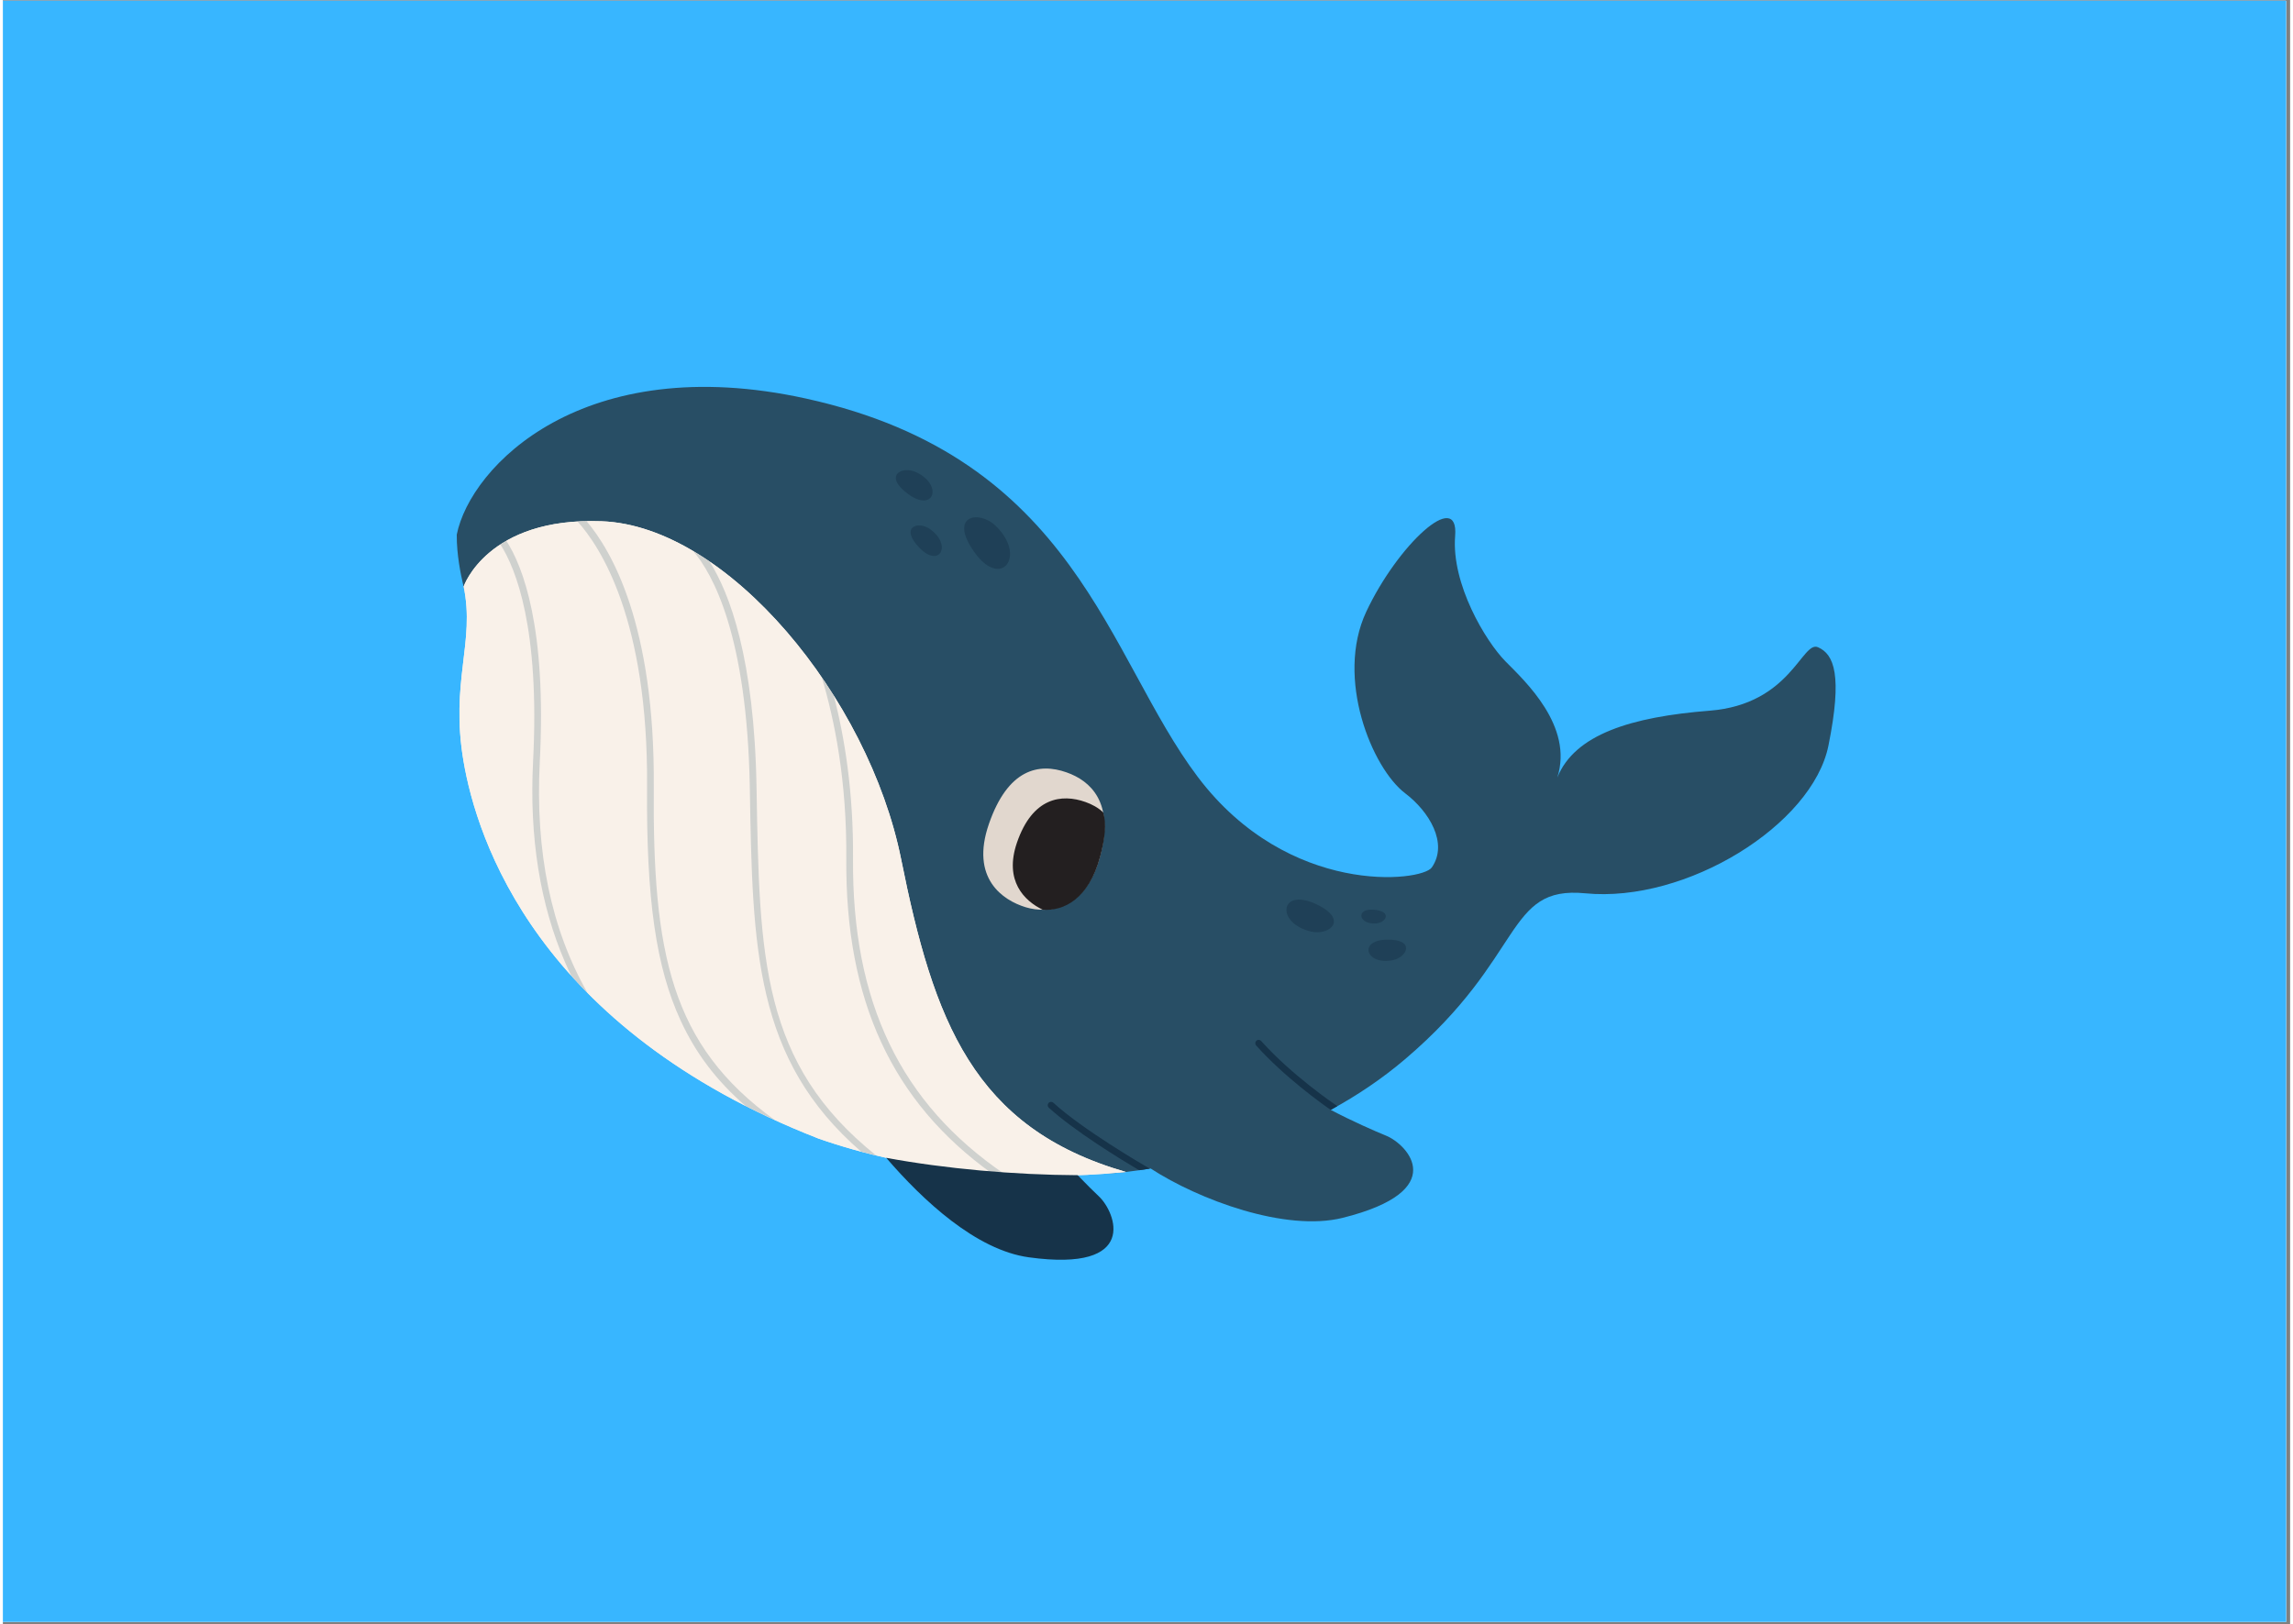 <svg xmlns="http://www.w3.org/2000/svg" xmlns:xlink="http://www.w3.org/1999/xlink" width="559" zoomAndPan="magnify" viewBox="0 0 419.25 297.75" height="396" preserveAspectRatio="xMidYMid meet" version="1.0"><rect x="0" y="0" width="419.25" height="297.75" fill="#808080" stroke="none"/><defs><filter x="0%" y="0%" width="100%" height="100%" id="id1"><feColorMatrix values="0 0 0 0 1 0 0 0 0 1 0 0 0 0 1 0 0 0 1 0" color-interpolation-filters="sRGB"/></filter><clipPath id="id2"><path d="M 0 0.141 L 418.5 0.141 L 418.5 297.359 L 0 297.359 Z M 0 0.141 " clip-rule="nonzero"/></clipPath><mask id="id3"><g filter="url(#id1)"><rect x="-41.925" width="503.1" fill="#000000" y="-29.775" height="357.3" fill-opacity="0.2"/></g></mask><clipPath id="id4"><path d="M 0.039 0.012 L 92.75 0.012 L 92.75 120.996 L 0.039 120.996 Z M 0.039 0.012 " clip-rule="nonzero"/></clipPath><clipPath id="id5"><rect x="0" width="93" y="0" height="121"/></clipPath><mask id="id6"><g filter="url(#id1)"><rect x="-41.925" width="503.1" fill="#000000" y="-29.775" height="357.3" fill-opacity="0.498"/></g></mask><clipPath id="id7"><path d="M 0.148 0.148 L 94.777 0.148 L 94.777 90.465 L 0.148 90.465 Z M 0.148 0.148 " clip-rule="nonzero"/></clipPath><clipPath id="id8"><rect x="0" width="95" y="0" height="91"/></clipPath></defs><g clip-path="url(#id2)"><path fill="#ffffff" d="M 0 0.141 L 419.25 0.141 L 419.25 304.098 L 0 304.098 Z M 0 0.141 " fill-opacity="1" fill-rule="nonzero"/><path fill="#38b6ff" d="M 0 0.141 L 418.5 0.141 L 418.5 297.359 L 0 297.359 Z M 0 0.141 " fill-opacity="1" fill-rule="nonzero"/><path fill="#ffffff" d="M 0 0.141 L 418.5 0.141 L 418.5 297.359 L 0 297.359 Z M 0 0.141 " fill-opacity="1" fill-rule="nonzero"/><path fill="#38b6ff" d="M 0 0.141 L 418.5 0.141 L 418.5 297.359 L 0 297.359 Z M 0 0.141 " fill-opacity="1" fill-rule="nonzero"/></g><path fill="#284e65" d="M 290.059 163.781 C 275.266 162.34 279.164 175.359 257.031 194.184 C 252.859 197.734 248.289 200.824 243.391 203.484 C 247.23 205.512 251.477 207.379 253.539 208.215 C 257.449 209.801 265.516 218.297 245.602 223.277 C 235.098 225.902 219.18 219.953 210.391 214.238 C 208.887 214.473 207.371 214.688 205.844 214.867 C 186.266 217.188 174.043 206.191 156.336 199.996 C 104.801 179.848 98.715 154.559 96.266 140.16 C 93.738 125.285 86.977 118.121 84.457 107.527 C 84.414 107.336 84.359 107.129 84.305 106.91 C 83.965 105.469 83.164 101.707 83.195 98.02 C 85.711 85.488 106.355 64.102 147.184 73.066 C 196.762 83.949 202.383 120.422 219.031 142.449 C 235.68 164.48 260.086 161.684 261.918 159.043 C 264.988 154.621 261.426 148.766 257.043 145.445 C 250.98 140.859 244.184 124.375 249.906 112.156 C 255.633 99.938 266.91 89.453 266.199 98.262 C 265.488 107.066 271.77 117.535 275.41 121.238 C 278.938 124.82 287.965 133.121 284.918 142.574 C 288.105 134.633 298.492 131.43 312.859 130.297 C 327.773 129.121 329.777 117.375 332.719 118.668 C 335.664 119.957 337.223 123.801 334.629 136.688 C 331.703 151.223 308.578 165.594 290.059 163.781 Z M 290.059 163.781 C 275.266 162.34 279.164 175.359 257.031 194.184 C 252.859 197.734 248.289 200.824 243.391 203.484 C 247.23 205.512 251.477 207.379 253.539 208.215 C 257.449 209.801 265.516 218.297 245.602 223.277 C 235.098 225.902 219.18 219.953 210.391 214.238 C 208.887 214.473 207.371 214.688 205.844 214.867 C 186.266 217.188 174.043 206.191 156.336 199.996 C 104.801 179.848 98.715 154.559 96.266 140.16 C 93.738 125.285 86.977 118.121 84.457 107.527 C 84.414 107.336 84.359 107.129 84.305 106.91 C 83.965 105.469 83.164 101.707 83.195 98.02 C 85.711 85.488 106.355 64.102 147.184 73.066 C 196.762 83.949 202.383 120.422 219.031 142.449 C 235.68 164.48 260.086 161.684 261.918 159.043 C 264.988 154.621 261.426 148.766 257.043 145.445 C 250.98 140.859 244.184 124.375 249.906 112.156 C 255.633 99.938 266.91 89.453 266.199 98.262 C 265.488 107.066 271.77 117.535 275.41 121.238 C 278.938 124.82 287.965 133.121 284.918 142.574 C 288.105 134.633 298.492 131.43 312.859 130.297 C 327.773 129.121 329.777 117.375 332.719 118.668 C 335.664 119.957 337.223 123.801 334.629 136.688 C 331.703 151.223 308.578 165.594 290.059 163.781 Z M 290.059 163.781 " fill-opacity="1" fill-rule="nonzero"/><path fill="#f9f1e9" d="M 205.844 214.867 C 186.875 216.797 166.562 214.715 149.504 208.746 C 97.969 188.598 86.879 153.926 84.43 139.527 C 81.961 124.988 86.602 117.738 84.457 107.527 L 84.461 107.527 C 84.461 107.527 88.781 94.793 109.73 95.566 C 132.82 96.414 158.707 127.918 164.648 157.527 C 170.594 187.137 177.836 206.793 205.844 214.867 Z M 205.844 214.867 " fill-opacity="1" fill-rule="nonzero"/><path fill="#f9f1e9" d="M 205.844 214.867 C 186.875 216.797 166.562 214.715 149.504 208.746 C 97.969 188.598 86.879 153.926 84.43 139.527 C 81.961 124.988 86.602 117.738 84.457 107.527 L 84.461 107.527 C 84.461 107.527 88.781 94.793 109.73 95.566 C 132.82 96.414 158.707 127.918 164.648 157.527 C 170.594 187.137 177.836 206.793 205.844 214.867 Z M 205.844 214.867 " fill-opacity="1" fill-rule="nonzero"/><path fill="#e1d7ce" d="M 194.988 141.613 C 189.863 139.801 184.223 141 180.742 151.051 C 177.258 161.102 183.359 165.086 187.484 166.336 C 191.609 167.582 198.473 166.859 201.121 157.004 C 203.773 147.148 199.387 143.168 194.988 141.613 Z M 194.988 141.613 C 189.863 139.801 184.223 141 180.742 151.051 C 177.258 161.102 183.359 165.086 187.484 166.336 C 191.609 167.582 198.473 166.859 201.121 157.004 C 203.773 147.148 199.387 143.168 194.988 141.613 Z M 194.988 141.613 " fill-opacity="1" fill-rule="nonzero"/><path fill="#231f20" d="M 201.121 157.105 C 199.07 164.746 194.504 167.09 190.605 166.793 C 187.254 165.18 183.469 161.512 185.883 154.477 C 188.734 146.176 194.074 145.488 198.445 147.043 C 199.625 147.465 200.754 148.062 201.676 148.934 C 202.336 150.977 202.012 153.797 201.121 157.105 Z M 201.121 157.105 " fill-opacity="1" fill-rule="nonzero"/><g mask="url(#id3)"><g transform="matrix(1, 0, 0, 1, 91, 95)"><g clip-path="url(#id5)"><g clip-path="url(#id4)"><path fill="#284e65" d="M 92.695 120.32 C 91.895 120.273 91.098 120.219 90.305 120.16 C 71.941 106.977 63.395 88.367 63.598 62.414 C 63.711 48.176 61.434 36.926 59.098 29.18 C 59.859 30.281 60.598 31.406 61.312 32.547 C 63.27 40.121 64.926 50.184 64.832 62.426 C 64.625 88.699 73.531 107.312 92.695 120.32 Z M 69.074 116.848 C 48.016 99.977 47.672 80.637 47.148 49.523 C 46.746 25.695 42.215 13.75 38.527 7.941 C 37.539 7.266 36.543 6.633 35.539 6.039 C 39.082 10.172 45.441 21.465 45.914 49.543 C 46.41 78.98 46.77 99.18 66.309 116.137 C 67.223 116.383 68.145 116.621 69.074 116.848 Z M 28.309 49.258 C 28.527 19.547 20.535 5.898 15.984 0.551 C 15.418 0.562 14.871 0.582 14.332 0.613 C 18.469 5.184 27.305 18.559 27.078 49.25 C 26.926 69.883 28.711 82.301 33.234 92.113 C 35.984 98.082 39.789 103.141 45.141 107.773 C 46.871 108.652 48.66 109.512 50.504 110.355 C 31.398 96.605 28.086 79.641 28.309 49.258 Z M 7.414 44.68 C 8.684 20.047 4.324 8.867 1.285 4.152 C 0.906 4.371 0.547 4.594 0.199 4.82 C 3.059 9.293 7.438 20.262 6.184 44.617 C 5.473 58.449 7.457 70.863 12.086 81.516 C 12.43 82.305 12.785 83.086 13.16 83.855 C 14.113 84.918 15.113 85.98 16.16 87.039 C 9.504 75.371 6.562 61.223 7.414 44.68 Z M 7.414 44.68 " fill-opacity="1" fill-rule="nonzero"/></g></g></g></g><path fill="#163349" d="M 243.391 203.484 C 241.941 202.492 234.891 197.461 229.719 191.676 C 229.492 191.422 229.516 191.031 229.77 190.805 C 230.023 190.578 230.41 190.602 230.641 190.855 C 236.289 197.172 244.168 202.492 244.246 202.547 C 244.328 202.602 244.543 202.73 244.59 202.812 C 244.211 203.023 243.77 203.273 243.391 203.484 Z M 210.223 214.262 C 208.594 213.32 197.945 207.098 192.547 202.176 C 192.297 201.949 191.906 201.965 191.676 202.219 C 191.449 202.469 191.465 202.855 191.715 203.086 C 196.441 207.391 204.812 212.504 208.273 214.551 C 208.926 214.457 209.574 214.363 210.223 214.262 Z M 200.918 219.363 C 200.012 218.512 198.59 217.105 197.012 215.465 C 185.43 215.406 172.785 214.289 161.914 212.277 C 168.684 220.133 178.391 229.18 188.043 230.516 C 208.379 233.324 203.984 222.258 200.918 219.363 Z M 200.918 219.363 " fill-opacity="1" fill-rule="nonzero"/><g mask="url(#id6)"><g transform="matrix(1, 0, 0, 1, 163, 86)"><g clip-path="url(#id8)"><g clip-path="url(#id7)"><path fill="#163349" d="M 15.125 15.297 C 10.223 8.469 15.898 7.449 18.965 10.398 C 24.707 15.91 20.023 22.125 15.125 15.297 Z M 4.43 0.586 C 1.785 -0.676 -1.699 1.219 2.984 4.617 C 7.664 8.016 9.375 2.945 4.43 0.586 Z M 6.953 11.012 C 4.766 9.449 1.316 10.602 5 14.426 C 8.684 18.246 11.043 13.938 6.953 11.012 Z M 77.457 79.648 C 83.863 82.496 80.215 85.613 76.766 84.789 C 70.312 83.242 71.055 76.805 77.457 79.648 Z M 91.824 90.023 C 94.453 89.473 95.938 86.152 90.629 86.281 C 85.316 86.406 86.902 91.059 91.824 90.023 Z M 88.793 83.293 C 90.535 83.121 91.727 81.074 88.281 80.789 C 84.836 80.504 85.535 83.621 88.793 83.293 Z M 88.793 83.293 " fill-opacity="1" fill-rule="nonzero"/></g></g></g></g></svg>